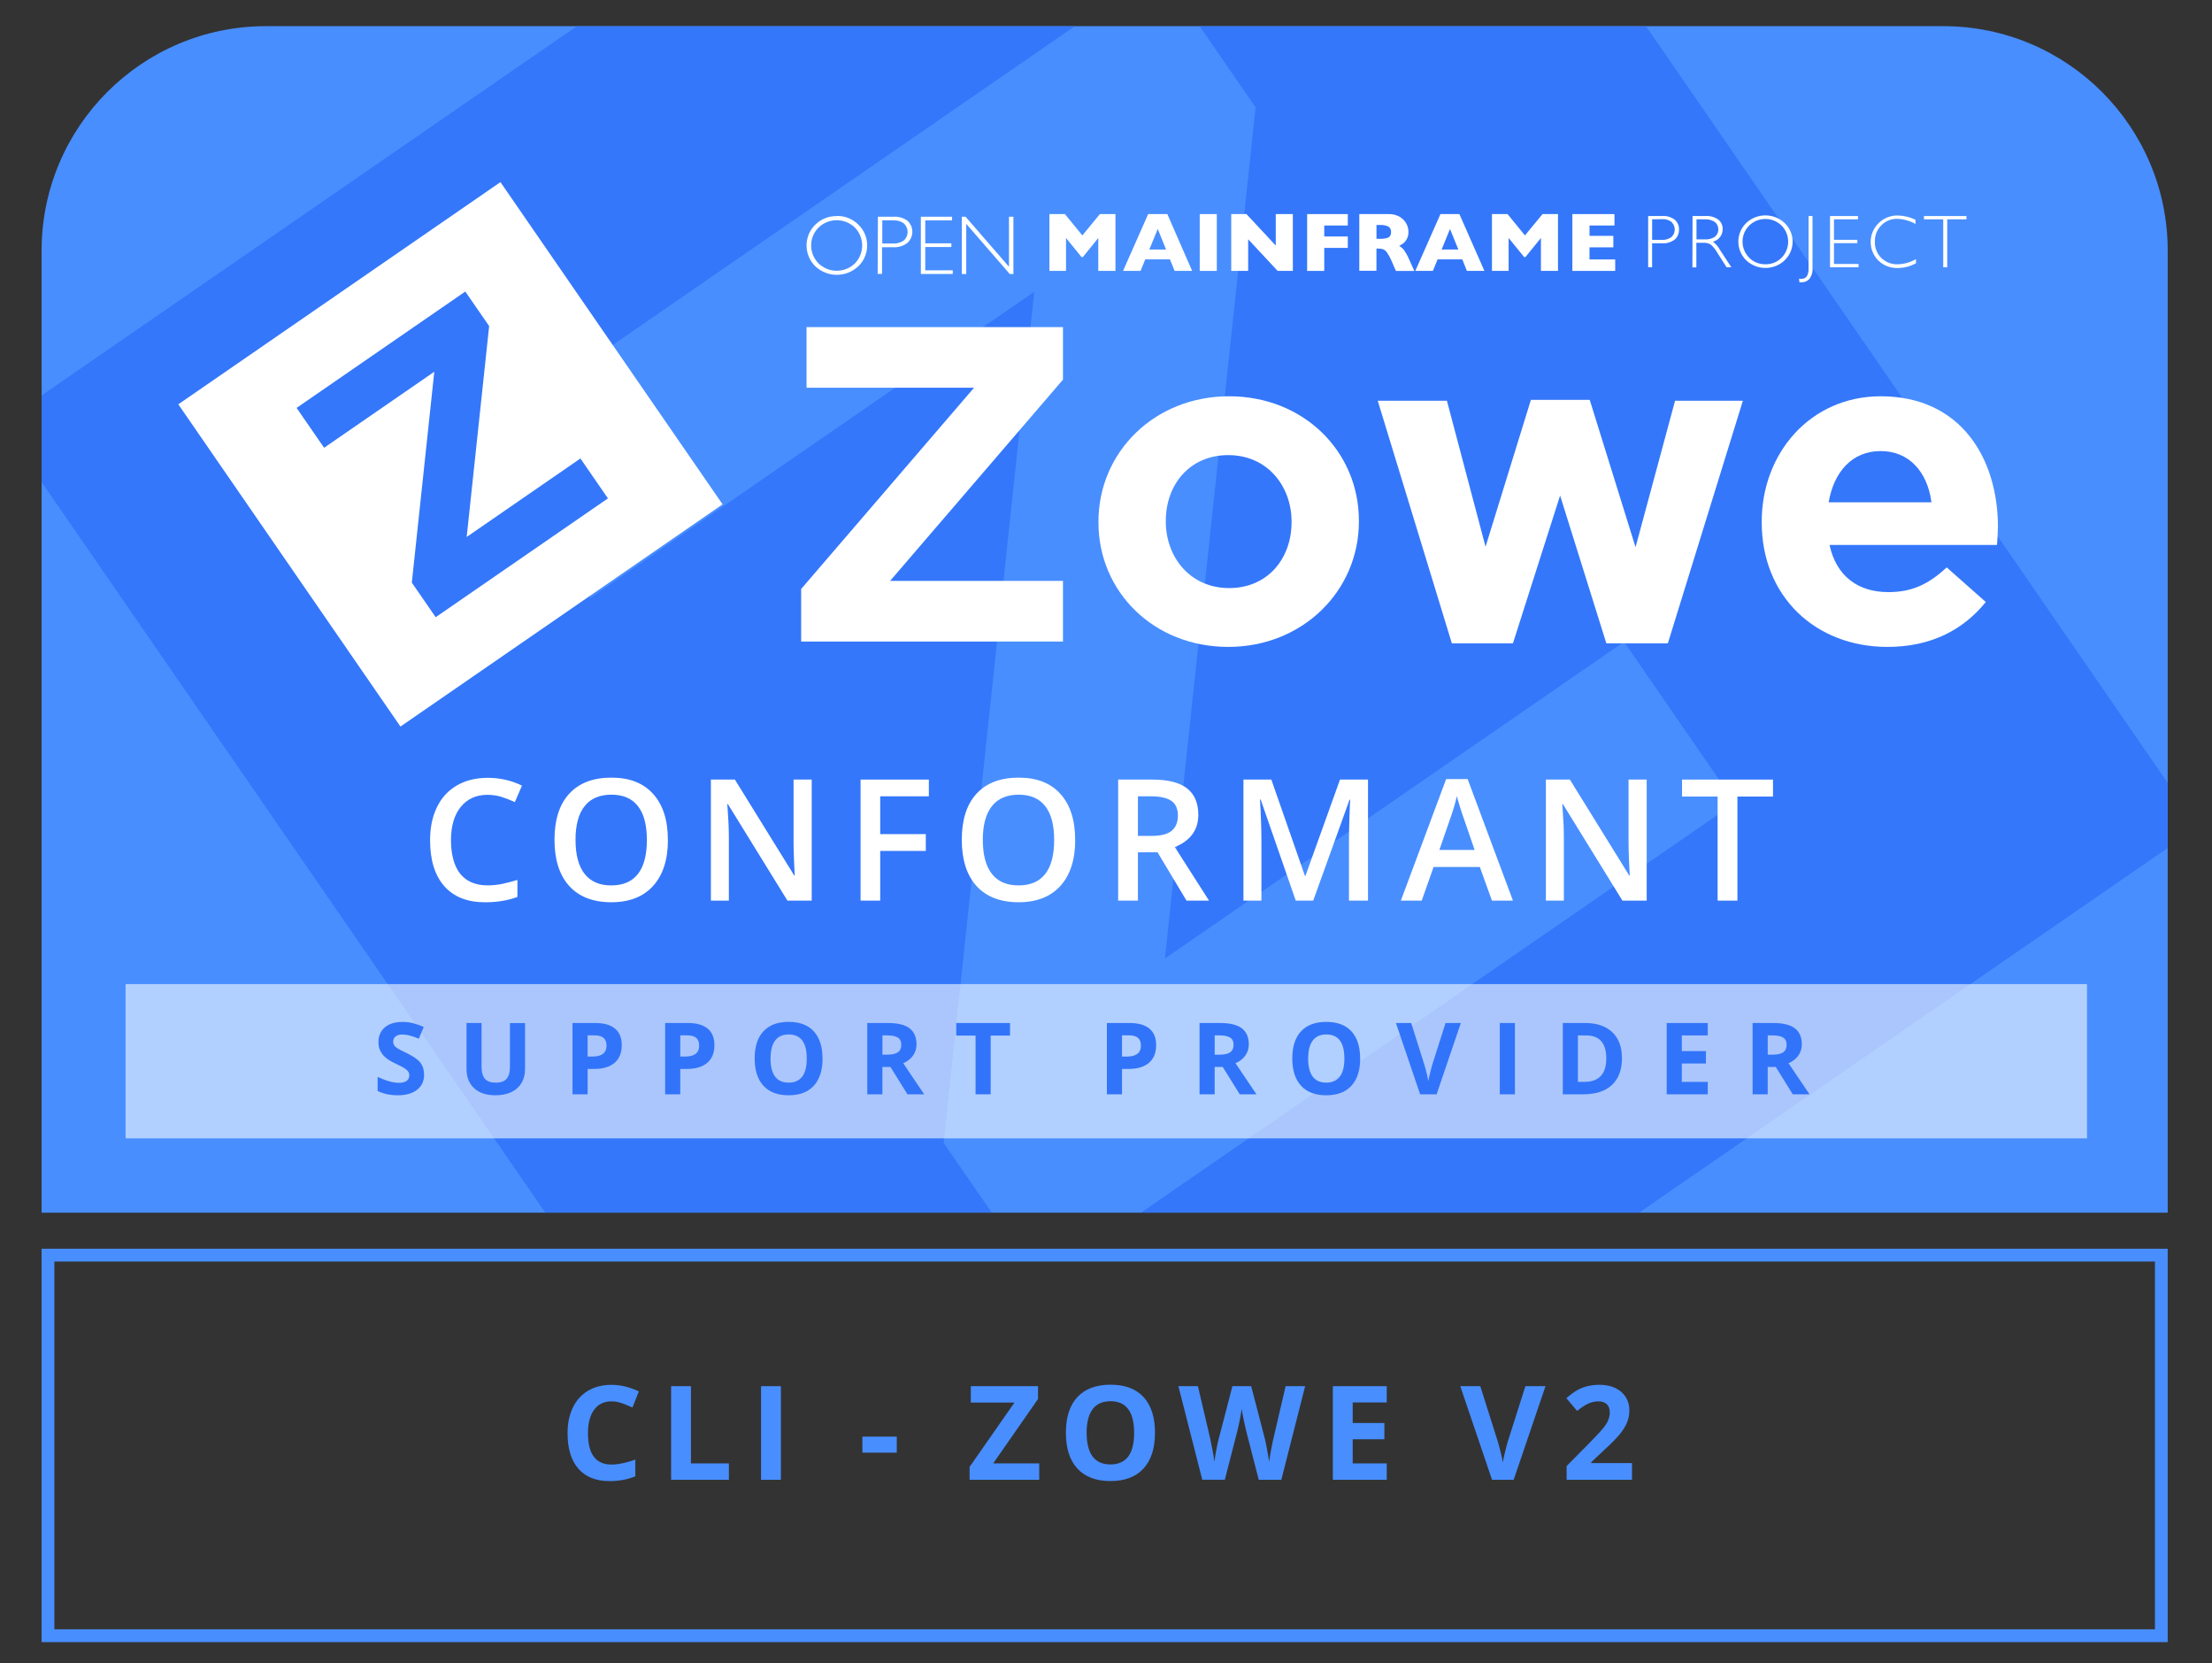 <?xml version="1.0" encoding="UTF-8"?><svg id="a" xmlns="http://www.w3.org/2000/svg" xmlns:xlink="http://www.w3.org/1999/xlink" viewBox="0 0 624.24 469.28"><rect x="0" y="0" width="624.24" height="469.28" fill="#333333" stroke="none"/><defs><style>.c{fill:none;}.d{fill:#fff;}.e{fill:#3274f9;}.f{fill:#488eff;}.g{opacity:.58;}.h{opacity:.9;}.i{clip-path:url(#b);}</style><clipPath id="b"><path class="c" d="M75.08,7.38h473.31c34.98,0,63.35,28.36,63.35,63.35V342.14H11.74V70.72C11.74,35.74,40.1,7.38,75.08,7.38h0Z"/></clipPath></defs><path class="f" d="M611.74,342.14H11.74V70.72C11.74,35.74,40.1,7.38,75.08,7.38h473.31c34.98,0,63.35,28.36,63.35,63.35"/><path class="f" d="M608.14,355.91v103.77H15.34v-103.77H608.14m3.6-3.6H11.74v110.97H611.74v-110.97Z"/><g class="i"><g class="h"><path class="e" d="M367.26-133.62L.32,119.44,253.38,486.38l366.94-253.06L367.26-133.62Zm-100.97,456.07l25.59-240.13-125.53,86.57,13.96-37.51-45.29-7.92L327.19-9.07l27.15,39.37-25.59,240.12,129.57-89.35,31.33,45.43-196.2,135.31-27.15-39.38Z"/></g></g><polygon class="d" points="154.1 110.59 154.11 110.59 154.11 110.59 154.1 110.59"/><path class="c" d="M391.91,66.95c.46-.34,.7-.88,.65-1.45v-.05c.06-.61-.22-1.21-.74-1.54-.74-.35-1.55-.51-2.36-.45h-1.01v3.87h1.03c.83,.06,1.66-.08,2.43-.39Z"/><path class="c" d="M483.96,66.8c1.15-.97,1.29-2.69,.32-3.84l-.33-.33c-.84-.55-1.83-.81-2.83-.75h-2.36v5.67h2.39c.99,.06,1.98-.2,2.81-.74Z"/><path class="c" d="M471.67,66.91c1.19-1.07,1.28-2.9,.21-4.09h0s-.02-.03-.03-.04l-.14-.16c-.76-.56-1.7-.84-2.64-.78l-2.83,.04v5.8h2.68c.98,.07,1.95-.2,2.75-.77Z"/><path class="c" d="M346.61,128.4c-11.03,0-17.62,8.49-17.62,18.5v.25c0,10.01,7.22,18.76,17.87,18.76s17.61-8.49,17.61-18.5v-.25c0-10.01-7.22-18.76-17.87-18.76Z"/><polygon class="c" points="409.2 64.59 406.84 70.39 411.55 70.39 409.2 64.59"/><path class="c" d="M255.08,67.85c1.32-1.23,1.4-3.3,.18-4.62-.04-.06-.1-.12-.16-.16-.83-.63-1.86-.95-2.9-.88h-3.21v6.52h3.02c1.09,.07,2.17-.23,3.07-.86Z"/><path class="c" d="M530.75,127.26c-7.98,0-13.18,5.7-14.7,14.45h29.02c-1.14-8.62-6.21-14.45-14.32-14.45Z"/><polygon class="c" points="326.71 64.59 324.34 70.39 329.06 70.39 326.71 64.59"/><path class="c" d="M231.02,74.33c2.85,2.74,7.36,2.74,10.22,0,2.76-2.82,2.76-7.33,0-10.14-2.85-2.74-7.36-2.74-10.22,0-2.8,2.79-2.81,7.32-.02,10.12h0l.02,.02Z"/><path class="c" d="M502.78,72.72c2.48-2.52,2.48-6.56,0-9.08-2.55-2.47-6.6-2.47-9.14,0-2.5,2.5-2.5,6.56,0,9.06h0c1.21,1.22,2.87,1.88,4.58,1.84h0c1.71,.06,3.36-.61,4.57-1.83Z"/><path class="d" d="M466.24,68.64h2.75c1.29,.1,2.57-.27,3.61-1.04,.82-.7,1.27-1.75,1.22-2.83,.06-1.07-.4-2.11-1.22-2.8-1-.75-2.24-1.12-3.49-1.03h-3.99v14.47h1.11v-6.77Zm0-6.77l2.83-.04c.95-.06,1.88,.22,2.64,.78l.14,.16s.02,.03,.03,.04c1.07,1.19,.98,3.02-.21,4.09h0c-.8,.57-1.77,.84-2.75,.77h-2.68v-5.8Z"/><path class="d" d="M478.72,68.5h2c.72-.04,1.44,.13,2.06,.49,.79,.71,1.45,1.55,1.96,2.48l2.52,3.94h1.34l-3.27-5c-.47-.87-1.13-1.63-1.93-2.22,1.62-.39,2.76-1.84,2.75-3.51,.04-1.05-.41-2.06-1.23-2.72-1.03-.74-2.3-1.1-3.57-1.02h-3.7l-.04,14.5h1.11v-6.94Zm.04-6.62h2.36c1-.06,1.99,.2,2.83,.75l.33,.33c.97,1.15,.83,2.87-.32,3.84-.83,.54-1.82,.8-2.81,.74h-2.39v-5.67Z"/><path class="d" d="M503.64,73.44l.18-.18s.06-.06,.08-.09c2.76-2.9,2.64-7.49-.26-10.25h0c-3.05-2.87-7.81-2.87-10.86,0l-.14,.15h0c-2.82,2.91-2.75,7.55,.15,10.37,3.05,2.88,7.81,2.88,10.86,0Zm-10.01-.74c-2.5-2.5-2.5-6.56,0-9.06h0c2.55-2.48,6.6-2.48,9.14,0,2.48,2.52,2.48,6.56,0,9.08-1.2,1.22-2.85,1.88-4.57,1.84h0c-1.71,.03-3.37-.64-4.58-1.85h0Z"/><path class="d" d="M508.47,79.64c.81,0,1.58-.33,2.13-.92,.7-.94,1.02-2.11,.9-3.27v-14.5h-1.11v14.82c0,1.94-.67,2.9-2.03,2.9-.22,0-.44-.03-.65-.07l.1,1.05c.22,0,.44,0,.67,0Z"/><polygon class="d" points="524.49 74.47 517.56 74.47 517.56 68.6 524.15 68.6 524.15 67.66 517.56 67.66 517.56 61.88 524.33 61.88 524.33 60.95 516.44 60.95 516.44 75.41 524.49 75.41 524.49 74.47"/><path class="d" d="M540.55,61.98h0s.04,.02,.06,.03l-.06-.03Z"/><path class="d" d="M535.58,75.62c1.79-.02,3.55-.48,5.12-1.35v-1.16c-1.57,.9-3.34,1.4-5.14,1.45-1.73,.06-3.41-.58-4.65-1.79-1.22-1.21-1.88-2.88-1.81-4.61-.05-1.71,.6-3.37,1.81-4.58,1.18-1.21,2.8-1.88,4.49-1.84,1.81,.05,3.59,.55,5.16,1.45v-1.21c-1.57-.75-3.29-1.16-5.03-1.19-2-.02-3.92,.74-5.35,2.13-.03,.04-.06,.07-.1,.1h0c-2.89,2.9-2.89,7.59,0,10.48,1.47,1.42,3.46,2.19,5.51,2.12Z"/><polygon class="d" points="548.39 75.41 549.52 75.41 549.52 61.88 554.94 61.88 554.94 60.95 542.95 60.95 542.95 61.88 548.39 61.88 548.39 75.41"/><polygon class="d" points="314.79 76.43 314.79 60.4 310.39 60.4 305.45 66.42 300.53 60.4 296.15 60.4 296.15 76.43 300.84 76.43 300.84 67.14 305.21 72.52 305.6 72.52 309.94 67.14 309.94 76.43 314.79 76.43"/><path class="d" d="M323.21,73.18h6.96l1.32,3.25h4.94l-7-16.03h-5.41l-7.09,16.03h4.94l1.33-3.25Zm3.51-8.59l2.35,5.8h-4.72l2.37-5.8Z"/><rect class="d" x="338.57" y="60.4" width="4.82" height="16.03"/><polygon class="d" points="352.24 67.5 360.56 76.43 364.85 76.43 364.85 60.4 360.03 60.4 360.03 69.28 351.75 60.4 347.46 60.4 347.46 76.43 352.24 76.43 352.24 67.5"/><polygon class="d" points="373.71 69.94 380.36 69.94 380.36 66.72 373.71 66.72 373.71 63.62 380.36 63.62 380.36 60.4 368.88 60.4 368.88 76.43 373.71 76.43 373.71 69.94"/><path class="d" d="M390.35,70.33c.44,.21,.81,.53,1.08,.93,.49,.71,.91,1.48,1.25,2.28l1.26,2.9h5.19l-1.58-3.51c-.38-.88-.86-1.71-1.42-2.48-.35-.43-.79-.8-1.28-1.07,.41-.22,.8-.46,1.17-.73,.41-.33,.75-.75,.99-1.22,.33-.63,.49-1.34,.46-2.06-.01-.77-.2-1.52-.55-2.2-.42-.81-1.06-1.49-1.84-1.96-.99-.58-2.12-.86-3.26-.81h-8.22v15.99h4.84v-6.26h.54c.46-.01,.93,.06,1.36,.2Zm-1.9-6.85h1.01c.81-.06,1.63,.1,2.36,.45,.52,.33,.8,.92,.74,1.54v.05c.05,.56-.2,1.11-.65,1.45-.77,.32-1.6,.45-2.43,.39h-1.03v-3.87Z"/><path class="d" d="M405.71,73.18h6.96l1.3,3.25h4.94l-7.06-16.03h-5.35l-7.09,16.03h4.96l1.33-3.25Zm3.49-8.59l2.35,5.8h-4.71l2.36-5.8Z"/><polygon class="d" points="425.74 67.14 430.12 72.52 430.49 72.52 434.86 67.14 434.86 76.43 439.68 76.43 439.68 60.4 435.31 60.4 430.35 66.42 425.44 60.4 421.04 60.4 421.04 76.43 425.74 76.43 425.74 67.14"/><polygon class="d" points="455.82 73.2 448.57 73.2 448.57 69.78 455.29 69.78 455.29 66.54 448.57 66.54 448.57 63.62 455.61 63.62 455.61 60.4 443.73 60.4 443.73 76.43 455.82 76.43 455.82 73.2"/><path class="d" d="M242.21,75.14l.2-.2s.02-.03,.04-.04c3.13-3.26,3.02-8.43-.24-11.56-1.61-1.6-3.81-2.47-6.07-2.41v.04c-2.26-.05-4.44,.82-6.05,2.41l-.16,.16c-3.16,3.25-3.08,8.43,.16,11.59,3.4,3.21,8.72,3.21,12.12,0Zm-11.19-10.95c2.85-2.74,7.36-2.74,10.22,0,2.76,2.82,2.76,7.33,0,10.14-2.85,2.74-7.36,2.74-10.22,0l-.02-.02c-2.79-2.8-2.79-7.33,.01-10.12h0Z"/><path class="d" d="M248.92,69.75h3.09c1.44,.1,2.86-.32,4.01-1.17,1.76-1.53,1.94-4.2,.41-5.96-.1-.11-.21-.22-.32-.33-1.13-.83-2.51-1.23-3.91-1.15h-4.45l-.07,16.13h1.24v-7.52Zm.07-7.57h3.21c1.04-.06,2.07,.25,2.9,.88,.06,.04,.12,.1,.16,.16,1.23,1.33,1.15,3.39-.18,4.62-.9,.62-1.98,.93-3.07,.86h-3.02v-6.52Z"/><polygon class="d" points="268.87 76.26 261.11 76.26 261.11 69.69 268.48 69.69 268.48 68.65 261.11 68.65 261.11 62.18 268.68 62.18 268.68 61.14 259.87 61.14 259.87 77.3 268.87 77.3 268.87 76.26"/><polygon class="d" points="272.68 63.16 284.96 77.3 285.99 77.3 285.99 61.14 284.74 61.14 284.74 75.26 272.49 61.14 271.44 61.14 271.44 77.3 272.68 77.3 272.68 63.16"/><polygon class="d" points="227.61 109.39 274.88 109.39 226.09 166.17 226.09 180.99 299.98 180.99 299.98 163.89 251.19 163.89 299.98 107.11 299.98 92.28 227.61 92.28 227.61 109.39"/><path class="d" d="M346.87,111.8c-21.16,0-36.88,15.84-36.88,35.36v.25c0,19.52,15.59,35.1,36.62,35.1s36.88-15.84,36.88-35.36v-.25c0-19.52-15.59-35.1-36.62-35.1Zm17.61,35.61c0,10.01-6.59,18.5-17.61,18.5s-17.87-8.74-17.87-18.76v-.25c0-10.01,6.59-18.5,17.62-18.5s17.87,8.74,17.87,18.76v.25Z"/><polygon class="d" points="461.56 154.38 448.63 112.81 432.03 112.81 419.23 154.25 408.33 113.07 388.81 113.07 409.72 181.5 426.96 181.5 440.27 139.81 453.32 181.5 470.68 181.5 491.85 113.07 472.71 113.07 461.56 154.38"/><path class="d" d="M563.83,148.68c0-19.26-10.39-36.88-33.08-36.88-19.77,0-33.58,15.97-33.58,35.36v.25c0,20.78,15.08,35.1,35.48,35.1,12.29,0,21.42-4.82,27.75-12.67l-11.03-9.76c-5.32,4.94-10.01,6.97-16.47,6.97-8.62,0-14.7-4.56-16.6-13.31h47.27c.13-1.77,.25-3.55,.25-5.07Zm-47.78-6.97c1.52-8.74,6.72-14.45,14.7-14.45s13.18,5.83,14.32,14.45h-29.02Z"/><path class="d" d="M141.23,51.38L50.32,114.07l62.69,90.91,90.91-62.69-62.69-90.91Zm-25.01,112.99l6.34-59.49-31.1,21.45-7.76-11.25,47.61-32.83,6.73,9.75-6.34,59.49,32.1-22.14,7.76,11.26-48.61,33.52-6.73-9.75Z"/><g><g><path class="d" d="M137.6,224.24c-3.21,0-5.73,1.14-7.57,3.41-1.84,2.27-2.76,5.41-2.76,9.41s.88,7.36,2.65,9.51c1.77,2.15,4.33,3.22,7.67,3.22,1.45,0,2.85-.14,4.2-.43,1.36-.29,2.76-.66,4.23-1.11v4.79c-2.68,1.01-5.72,1.52-9.11,1.52-5,0-8.84-1.51-11.52-4.54-2.68-3.03-4.02-7.36-4.02-13,0-3.55,.65-6.66,1.95-9.32,1.3-2.66,3.18-4.7,5.64-6.12s5.35-2.13,8.67-2.13c3.49,0,6.71,.73,9.67,2.2l-2.01,4.65c-1.15-.54-2.37-1.02-3.66-1.44-1.29-.41-2.64-.62-4.05-.62Z"/><path class="d" d="M188.49,236.97c0,5.56-1.39,9.88-4.17,12.96-2.78,3.08-6.72,4.62-11.81,4.62s-9.11-1.53-11.88-4.59c-2.76-3.06-4.15-7.41-4.15-13.05s1.39-9.97,4.17-12.99c2.78-3.02,6.75-4.53,11.9-4.53s9,1.53,11.77,4.6c2.77,3.07,4.16,7.39,4.16,12.96Zm-26.07,0c0,4.2,.85,7.39,2.55,9.57,1.7,2.17,4.21,3.26,7.54,3.26s5.82-1.08,7.51-3.22c1.69-2.15,2.53-5.35,2.53-9.6s-.84-7.37-2.51-9.53c-1.67-2.16-4.17-3.25-7.49-3.25s-5.88,1.08-7.58,3.25c-1.71,2.17-2.56,5.34-2.56,9.53Z"/><path class="d" d="M229.06,254.09h-6.84l-16.79-27.21h-.19l.12,1.52c.22,2.9,.33,5.54,.33,7.94v17.75h-5.07v-34.15h6.77l16.75,27.07h.14c-.03-.36-.09-1.66-.19-3.91s-.14-4.01-.14-5.27v-17.89h5.12v34.15Z"/><path class="d" d="M248.4,254.09h-5.54v-34.15h19.27v4.72h-13.73v10.67h12.87v4.74h-12.87v14.02Z"/><path class="d" d="M303.43,236.97c0,5.56-1.39,9.88-4.17,12.96-2.78,3.08-6.72,4.62-11.81,4.62s-9.11-1.53-11.88-4.59c-2.76-3.06-4.15-7.41-4.15-13.05s1.39-9.97,4.17-12.99c2.78-3.02,6.75-4.53,11.9-4.53s9,1.53,11.77,4.6c2.77,3.07,4.16,7.39,4.16,12.96Zm-26.07,0c0,4.2,.85,7.39,2.55,9.57,1.7,2.17,4.21,3.26,7.54,3.26s5.82-1.08,7.51-3.22c1.69-2.15,2.53-5.35,2.53-9.6s-.84-7.37-2.51-9.53c-1.67-2.16-4.17-3.25-7.49-3.25s-5.88,1.08-7.58,3.25c-1.71,2.17-2.56,5.34-2.56,9.53Z"/><path class="d" d="M321.13,240.45v13.64h-5.58v-34.15h9.65c4.41,0,7.67,.83,9.79,2.48,2.12,1.65,3.18,4.14,3.18,7.47,0,4.25-2.21,7.28-6.63,9.09l9.65,15.11h-6.35l-8.18-13.64h-5.51Zm0-4.62h3.88c2.6,0,4.49-.48,5.65-1.45s1.75-2.4,1.75-4.3-.63-3.32-1.89-4.16-3.16-1.26-5.7-1.26h-3.69v11.17Z"/><path class="d" d="M365.67,254.09l-9.9-28.52h-.19c.26,4.24,.4,8.21,.4,11.91v16.61h-5.07v-34.15h7.87l9.48,27.17h.14l9.76-27.17h7.9v34.15h-5.37v-16.89c0-1.7,.04-3.91,.13-6.63,.08-2.73,.16-4.38,.22-4.95h-.19l-10.25,28.47h-4.93Z"/><path class="d" d="M421.03,254.09l-3.41-9.48h-13.06l-3.34,9.48h-5.89l12.78-34.29h6.07l12.78,34.29h-5.93Zm-4.88-14.3l-3.2-9.3c-.23-.62-.56-1.6-.97-2.94-.41-1.34-.7-2.32-.85-2.94-.42,1.92-1.04,4.01-1.85,6.28l-3.08,8.9h9.95Z"/><path class="d" d="M464.7,254.09h-6.84l-16.79-27.21h-.19l.12,1.52c.22,2.9,.33,5.54,.33,7.94v17.75h-5.07v-34.15h6.77l16.75,27.07h.14c-.03-.36-.09-1.66-.19-3.91s-.14-4.01-.14-5.27v-17.89h5.12v34.15Z"/><path class="d" d="M490.3,254.09h-5.58v-29.36h-10.04v-4.79h25.67v4.79h-10.04v29.36Z"/></g><g class="g"><rect class="d" x="35.44" y="277.64" width="553.53" height="43.53"/></g><g><path class="e" d="M119.69,303.15c0,1.82-.65,3.25-1.96,4.29s-3.13,1.57-5.46,1.57c-2.15,0-4.05-.4-5.7-1.21v-3.96c1.36,.61,2.51,1.03,3.45,1.28,.94,.25,1.8,.37,2.58,.37,.94,0,1.65-.18,2.15-.54,.5-.36,.75-.89,.75-1.6,0-.39-.11-.75-.33-1.05-.22-.31-.54-.6-.97-.89s-1.3-.74-2.61-1.36c-1.23-.58-2.15-1.13-2.77-1.67-.62-.53-1.11-1.15-1.47-1.86-.37-.71-.55-1.53-.55-2.48,0-1.78,.6-3.18,1.81-4.2,1.21-1.02,2.87-1.53,5-1.53,1.05,0,2.04,.12,2.99,.37,.95,.25,1.94,.6,2.98,1.05l-1.38,3.32c-1.07-.44-1.96-.75-2.66-.92-.7-.17-1.39-.26-2.07-.26-.81,0-1.43,.19-1.86,.56-.43,.38-.65,.87-.65,1.47,0,.38,.09,.7,.26,.98s.45,.55,.83,.81c.38,.26,1.28,.73,2.7,1.41,1.88,.9,3.17,1.8,3.87,2.7s1.05,2.01,1.05,3.32Z"/><path class="e" d="M148.17,288.62v13.02c0,1.49-.33,2.79-1,3.91-.67,1.12-1.63,1.98-2.88,2.57s-2.74,.89-4.46,.89c-2.59,0-4.6-.66-6.03-1.99-1.43-1.33-2.15-3.14-2.15-5.44v-12.96h4.25v12.32c0,1.55,.31,2.69,.94,3.41,.62,.73,1.66,1.09,3.1,1.09s2.41-.37,3.03-1.09c.63-.73,.94-1.87,.94-3.43v-12.29h4.25Z"/><path class="e" d="M175.46,294.89c0,2.17-.68,3.82-2.03,4.97-1.35,1.15-3.28,1.72-5.77,1.72h-1.83v7.16h-4.27v-20.12h6.43c2.44,0,4.3,.53,5.57,1.58,1.27,1.05,1.91,2.62,1.91,4.7Zm-9.63,3.19h1.4c1.31,0,2.29-.26,2.95-.78s.98-1.27,.98-2.26-.27-1.74-.82-2.22c-.55-.48-1.4-.72-2.57-.72h-1.94v5.97Z"/><path class="e" d="M201.61,294.89c0,2.17-.68,3.82-2.03,4.97-1.35,1.15-3.28,1.72-5.77,1.72h-1.83v7.16h-4.27v-20.12h6.43c2.44,0,4.3,.53,5.57,1.58,1.27,1.05,1.91,2.62,1.91,4.7Zm-9.63,3.19h1.4c1.31,0,2.29-.26,2.95-.78s.98-1.27,.98-2.26-.27-1.74-.82-2.22c-.55-.48-1.4-.72-2.57-.72h-1.94v5.97Z"/><path class="e" d="M232.13,298.65c0,3.33-.83,5.89-2.48,7.68s-4.02,2.68-7.1,2.68-5.45-.89-7.1-2.68-2.48-4.36-2.48-7.71,.83-5.91,2.48-7.67c1.66-1.77,4.03-2.65,7.12-2.65s5.46,.89,7.09,2.67c1.64,1.78,2.46,4.34,2.46,7.68Zm-14.68,0c0,2.25,.43,3.94,1.28,5.08s2.13,1.71,3.83,1.71c3.4,0,5.11-2.26,5.11-6.79s-1.69-6.8-5.08-6.8c-1.7,0-2.98,.57-3.84,1.71s-1.29,2.84-1.29,5.08Z"/><path class="e" d="M249.02,301.02v7.72h-4.27v-20.12h5.86c2.73,0,4.76,.5,6.07,1.49,1.31,1,1.97,2.51,1.97,4.53,0,1.18-.33,2.24-.98,3.16-.65,.92-1.57,1.64-2.77,2.17,3.03,4.52,5,7.45,5.92,8.77h-4.73l-4.8-7.72h-2.27Zm0-3.47h1.38c1.35,0,2.34-.22,2.99-.67,.64-.45,.96-1.16,.96-2.12s-.33-1.63-.98-2.04c-.66-.4-1.67-.61-3.05-.61h-1.29v5.44Z"/><path class="e" d="M279.58,308.74h-4.27v-16.57h-5.46v-3.55h15.19v3.55h-5.46v16.57Z"/><path class="e" d="M326.27,294.89c0,2.17-.68,3.82-2.03,4.97-1.35,1.15-3.28,1.72-5.77,1.72h-1.83v7.16h-4.27v-20.12h6.43c2.44,0,4.3,.53,5.57,1.58,1.27,1.05,1.91,2.62,1.91,4.7Zm-9.63,3.19h1.4c1.31,0,2.29-.26,2.95-.78s.98-1.27,.98-2.26-.27-1.74-.82-2.22c-.55-.48-1.4-.72-2.57-.72h-1.94v5.97Z"/><path class="e" d="M342.79,301.02v7.72h-4.27v-20.12h5.86c2.73,0,4.76,.5,6.07,1.49,1.31,1,1.97,2.51,1.97,4.53,0,1.18-.33,2.24-.98,3.16-.65,.92-1.57,1.64-2.77,2.17,3.03,4.52,5,7.45,5.92,8.77h-4.73l-4.8-7.72h-2.27Zm0-3.47h1.38c1.35,0,2.34-.22,2.99-.67,.64-.45,.96-1.16,.96-2.12s-.33-1.63-.98-2.04c-.66-.4-1.67-.61-3.05-.61h-1.29v5.44Z"/><path class="e" d="M383.85,298.65c0,3.33-.83,5.89-2.48,7.68s-4.02,2.68-7.1,2.68-5.45-.89-7.1-2.68-2.48-4.36-2.48-7.71,.83-5.91,2.48-7.67c1.66-1.77,4.03-2.65,7.12-2.65s5.46,.89,7.09,2.67c1.64,1.78,2.46,4.34,2.46,7.68Zm-14.68,0c0,2.25,.43,3.94,1.28,5.08s2.13,1.71,3.83,1.71c3.4,0,5.11-2.26,5.11-6.79s-1.69-6.8-5.08-6.8c-1.7,0-2.98,.57-3.84,1.71s-1.29,2.84-1.29,5.08Z"/><path class="e" d="M407.95,288.62h4.31l-6.84,20.12h-4.65l-6.83-20.12h4.31l3.78,11.97c.21,.71,.43,1.53,.65,2.47s.36,1.59,.42,1.96c.1-.84,.44-2.32,1.03-4.43l3.81-11.97Z"/><path class="e" d="M423.25,308.74v-20.12h4.27v20.12h-4.27Z"/><path class="e" d="M457.73,298.49c0,3.31-.94,5.85-2.83,7.61-1.88,1.76-4.61,2.64-8.17,2.64h-5.7v-20.12h6.32c3.28,0,5.83,.87,7.65,2.6s2.72,4.16,2.72,7.27Zm-4.43,.11c0-4.32-1.91-6.48-5.73-6.48h-2.27v13.1h1.83c4.11,0,6.17-2.21,6.17-6.62Z"/><path class="e" d="M481.94,308.74h-11.59v-20.12h11.59v3.5h-7.32v4.42h6.81v3.5h-6.81v5.19h7.32v3.52Z"/><path class="e" d="M498.86,301.02v7.72h-4.27v-20.12h5.86c2.73,0,4.76,.5,6.07,1.49,1.31,1,1.97,2.51,1.97,4.53,0,1.18-.33,2.24-.98,3.16-.65,.92-1.57,1.64-2.77,2.17,3.03,4.52,5,7.45,5.92,8.77h-4.73l-4.8-7.72h-2.27Zm0-3.47h1.38c1.35,0,2.34-.22,2.99-.67,.64-.45,.96-1.16,.96-2.12s-.33-1.63-.98-2.04c-.66-.4-1.67-.61-3.05-.61h-1.29v5.44Z"/></g></g><g><path class="f" d="M172.56,395.36c-2.11,0-3.74,.79-4.9,2.38-1.16,1.58-1.73,3.79-1.73,6.62,0,5.89,2.21,8.83,6.63,8.83,1.86,0,4.1-.46,6.74-1.39v4.7c-2.17,.9-4.59,1.36-7.26,1.36-3.84,0-6.78-1.17-8.82-3.5-2.04-2.33-3.05-5.68-3.05-10.04,0-2.75,.5-5.15,1.5-7.22s2.44-3.65,4.31-4.75c1.87-1.1,4.07-1.65,6.58-1.65s5.14,.62,7.73,1.86l-1.81,4.55c-.99-.47-1.98-.88-2.98-1.23s-1.98-.52-2.95-.52Z"/><path class="f" d="M189.39,417.49v-26.41h5.6v21.79h10.71v4.62h-16.31Z"/><path class="f" d="M214.77,417.49v-26.41h5.6v26.41h-5.6Z"/><path class="f" d="M243.37,409.83v-4.52h9.7v4.52h-9.7Z"/><path class="f" d="M293.28,417.49h-19.66v-3.63l12.67-18.16h-12.32v-4.62h18.97v3.61l-12.65,18.17h12.99v4.62Z"/><path class="f" d="M325.94,404.25c0,4.37-1.08,7.73-3.25,10.08-2.17,2.35-5.28,3.52-9.32,3.52s-7.15-1.17-9.32-3.52c-2.17-2.35-3.25-5.72-3.25-10.12s1.09-7.75,3.26-10.07c2.17-2.32,5.29-3.48,9.35-3.48s7.16,1.17,9.31,3.5c2.15,2.34,3.23,5.7,3.23,10.08Zm-19.28,0c0,2.95,.56,5.17,1.68,6.67,1.12,1.49,2.79,2.24,5.02,2.24,4.47,0,6.7-2.97,6.7-8.91s-2.22-8.93-6.67-8.93c-2.23,0-3.91,.75-5.04,2.25-1.13,1.5-1.7,3.72-1.7,6.68Z"/><path class="f" d="M361.61,417.49h-6.38l-3.58-13.88c-.13-.49-.36-1.51-.68-3.06-.32-1.55-.5-2.59-.55-3.12-.07,.65-.25,1.7-.54,3.13s-.51,2.47-.67,3.08l-3.56,13.84h-6.36l-6.74-26.41h5.51l3.38,14.42c.59,2.66,1.02,4.97,1.28,6.92,.07-.69,.24-1.75,.5-3.19,.26-1.44,.5-2.56,.73-3.35l3.85-14.8h5.29l3.85,14.8c.17,.66,.38,1.67,.63,3.04,.25,1.36,.45,2.53,.58,3.51,.12-.94,.31-2.11,.58-3.51,.27-1.4,.51-2.54,.72-3.41l3.36-14.42h5.51l-6.72,26.41Z"/><path class="f" d="M391.35,417.49h-15.21v-26.41h15.21v4.59h-9.61v5.8h8.94v4.59h-8.94v6.81h9.61v4.62Z"/><path class="f" d="M430.49,391.08h5.66l-8.98,26.41h-6.11l-8.96-26.41h5.65l4.97,15.72c.28,.93,.56,2.01,.86,3.24,.29,1.23,.48,2.09,.55,2.57,.13-1.11,.58-3.05,1.35-5.82l5-15.72Z"/><path class="f" d="M460.57,417.49h-18.46v-3.88l6.63-6.7c1.96-2.01,3.25-3.41,3.85-4.18,.6-.78,1.04-1.5,1.3-2.16,.26-.66,.4-1.35,.4-2.06,0-1.06-.29-1.85-.88-2.37-.58-.52-1.36-.78-2.34-.78-1.02,0-2.02,.23-2.98,.7-.96,.47-1.97,1.14-3.02,2l-3.04-3.59c1.3-1.11,2.38-1.89,3.23-2.35,.86-.46,1.79-.81,2.8-1.06s2.14-.37,3.4-.37c1.65,0,3.11,.3,4.37,.9,1.26,.6,2.25,1.45,2.94,2.53,.7,1.08,1.05,2.32,1.05,3.72,0,1.22-.21,2.36-.64,3.42-.43,1.07-1.09,2.16-1.99,3.28-.9,1.12-2.48,2.72-4.74,4.79l-3.4,3.2v.25h11.51v4.7Z"/></g></svg>
